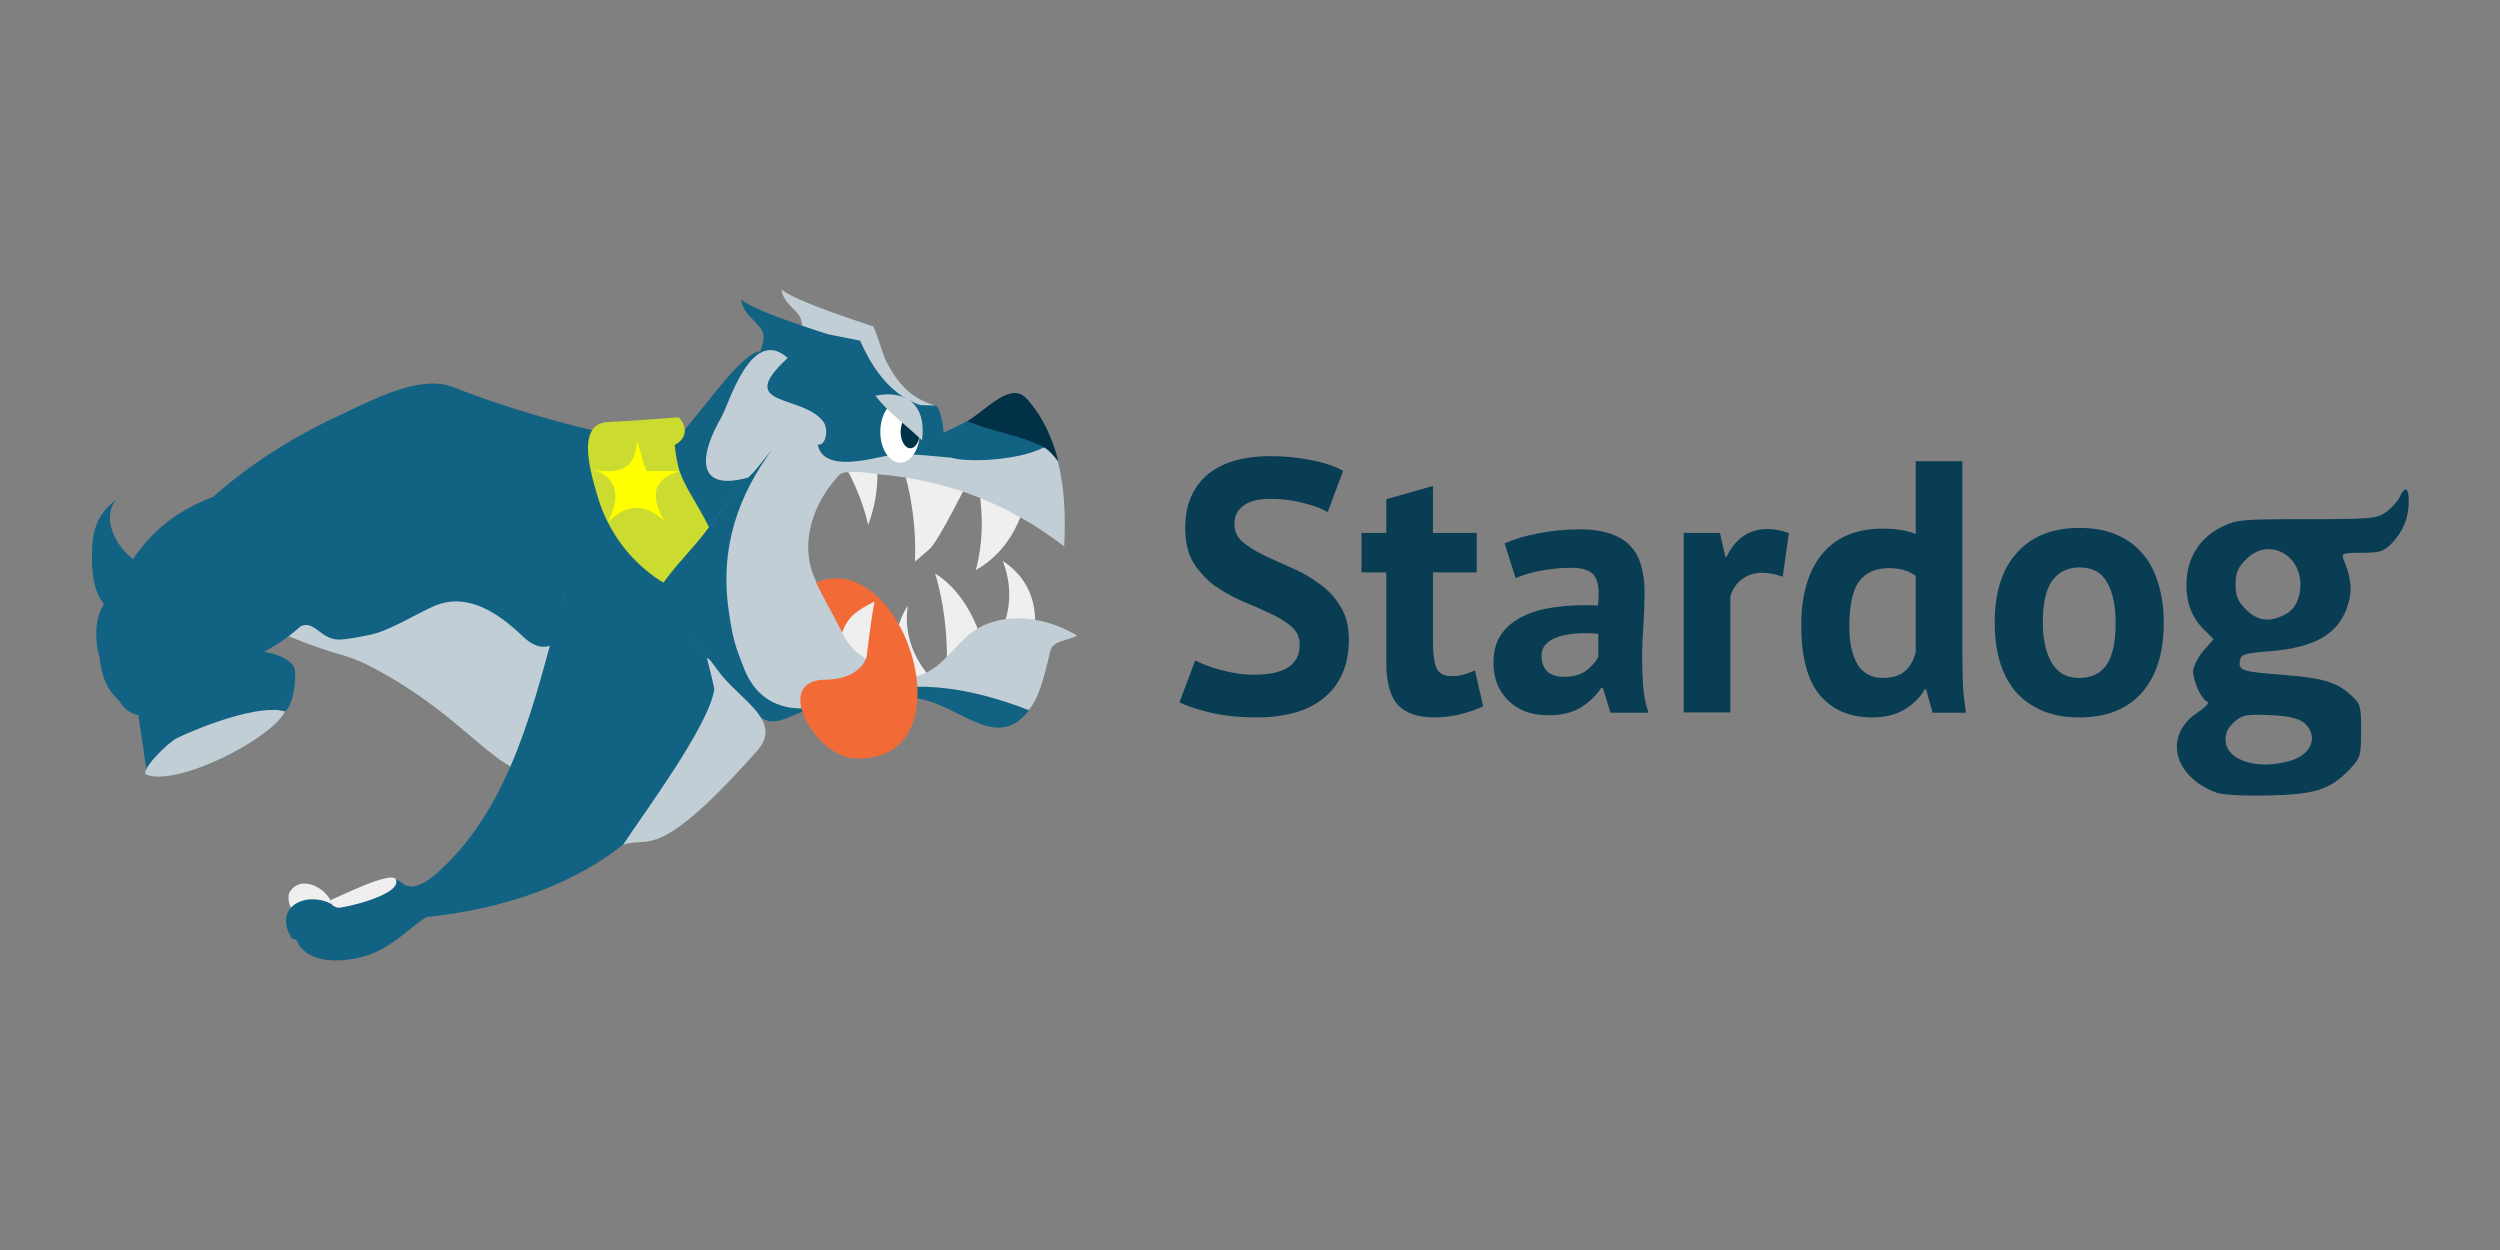 <?xml version="1.0" encoding="UTF-8" standalone="no"?>
<!-- Generator: Adobe Illustrator 22.0.1, SVG Export Plug-In . SVG Version: 6.00 Build 0)  -->

<svg
   xmlns:dc="http://purl.org/dc/elements/1.1/"
   xmlns:cc="http://creativecommons.org/ns#"
   xmlns:rdf="http://www.w3.org/1999/02/22-rdf-syntax-ns#"
   xmlns:svg="http://www.w3.org/2000/svg"
   xmlns="http://www.w3.org/2000/svg"
   xmlns:sodipodi="http://sodipodi.sourceforge.net/DTD/sodipodi-0.dtd"
   xmlns:inkscape="http://www.inkscape.org/namespaces/inkscape"
   version="1.1"
   id="Layer_1"
   x="0px"
   y="0px"
   viewBox="0 0 120 60"
   xml:space="preserve"
   sodipodi:docname="stardog-ar21.svg"
   width="120"
   height="60"
   inkscape:version="0.92.3 (2405546, 2018-03-11)"><rect x="0" y="0" width="120" height="60" fill="#808080" stroke="none"/><defs
   id="defs89">
	
	
	
	
	
	
	
	
	
	
	
	
	
	
	
	
	
	
	
	
	
	
	
	
	
	
	
	
	
	
	
	
	
	
	
	
	
	
	
	
</defs><sodipodi:namedview
   pagecolor="#ffffff"
   bordercolor="#666666"
   borderopacity="1"
   objecttolerance="10"
   gridtolerance="10"
   guidetolerance="10"
   inkscape:pageopacity="0"
   inkscape:pageshadow="2"
   inkscape:window-width="1920"
   inkscape:window-height="1001"
   id="namedview87"
   showgrid="false"
   inkscape:zoom="5.1963975"
   inkscape:cx="78.552352"
   inkscape:cy="25.559387"
   inkscape:window-x="-9"
   inkscape:window-y="-9"
   inkscape:window-maximized="1"
   inkscape:current-layer="Layer_1" />
<style
   type="text/css"
   id="style2">
	.st0{fill:#EFEFEF;}
	.st1{fill:#007FA4;}
	.st2{fill:#CCCCCC;}
	.st3{fill:#CBDB2F;}
	.st4{fill:#003146;}
	.st5{fill:#F26A36;}
	.st6{fill:#FFFFFF;}
	.st7{fill:#FFFF00;}
</style>

<g
   id="g1195"
   transform="translate(0.12)"><g
     transform="matrix(1.346,0,0,1.346,-36.708,-4.105)"
     id="g1133"><path
       style="fill:#c1ced5;fill-opacity:1;stroke-width:0.067"
       inkscape:connector-curvature="0"
       id="path4"
       d="m 58.298,14.685 c -0.7,-0.249 -2.647,-0.855 -3.246,-1.307 0.074,0.525 0.579,0.707 0.694,1.057 0.121,0.377 0,0.909 0.067,1.307 0.418,-0.478 1.414,-0.384 1.832,-0.862 z"
       class="st0" /><path
       style="fill:#126284;fill-opacity:1;stroke-width:0.067"
       inkscape:connector-curvature="0"
       id="path6"
       d="m 57.288,15.163 c -0.788,-0.276 -3.004,-0.923 -3.677,-1.428 0.081,0.586 0.653,0.795 0.781,1.185 0.135,0.424 -0.37,1.024 -0.29,1.475 0.465,-0.539 1.96,-0.431 2.425,-0.97 z"
       class="st1" /><path
       style="fill:#126284;fill-opacity:1;stroke-width:0.067"
       inkscape:connector-curvature="0"
       id="path8"
       d="m 31.471,24.97 c -0.916,-0.263 -1.01,-1.361 -1.01,-2.027 0,-0.849 0.101,-1.495 0.869,-2.074 -0.674,0.795 0.256,2.277 1.421,2.519"
       class="st1" /><path
       style="fill:#126284;fill-opacity:1;stroke-width:0.067"
       inkscape:connector-curvature="0"
       id="path10"
       d="m 39.231,17.891 c 1.125,-0.525 2.91,-1.515 4.109,-1.037 1.596,0.64 4.028,1.367 5.718,1.704 -0.485,0.849 -3.031,0.889 -3.927,0.714 -0.653,-0.128 -2.202,-0.579 -2.66,-0.532 -1.96,-0.007 -2.297,-0.546 -3.24,-0.849 0.882,0.283 0,0 0,0 z"
       class="st1" /><path
       style="fill:#126284;fill-opacity:1;stroke-width:0.067"
       inkscape:connector-curvature="0"
       id="path12"
       d="m 39.231,17.891 c 0.539,-0.115 1.078,-0.229 1.616,-0.344 -0.943,0.606 -1.893,1.212 -2.836,1.812 0.822,0.101 2.465,-0.674 2.627,0.242 0.357,2.034 -0.66,4.836 -2.519,5.907 -0.909,-0.344 0.175,-1.044 0.573,-1.812 0.418,-0.801 0.653,-1.691 0.721,-2.593 0.027,-0.391 0.027,-0.775 -0.007,-1.165 -0.707,0.007 -1.414,0.061 -2.115,0.175 -0.896,0.141 -1.798,0.377 -2.627,0.761 1.361,-1.226 2.91,-2.216 4.567,-2.984 z"
       class="st1" /><path
       style="fill:#126284;fill-opacity:1;stroke-width:0.067"
       inkscape:connector-curvature="0"
       id="path14"
       d="m 41.44,25.569 c -1.185,0.707 -2.101,0.889 -3.24,-0.101 1.361,-1.428 2.425,-3.28 2.068,-5.314 -0.162,-0.916 -1.845,-0.546 -2.667,-0.647 0.822,-0.525 2.586,-2.007 3.576,-1.94 0.781,0.054 1.125,0.067 1.738,0.404 1.738,0.956 3.287,1.192 5.227,0.64 -0.505,1.185 -0.424,2.236 0.155,3.381 0.283,0.552 0.997,0.95 1.421,1.394 0.613,0.653 0.7,1.502 1.185,2.25 0.242,0.37 0.539,1.01 0.923,1.246 0.559,0.337 0.04,0.896 -0.182,1.475 -0.431,1.132 -1.064,2.236 -1.886,3.125 -1.819,1.98 -4.014,3.112 -6.857,4.021 -0.694,0.222 -1.28,0.936 -2.115,1.401 -0.828,0.458 -2.627,0.721 -3.044,-0.357 2.256,0.081 3.448,-1.037 5.348,-1.886 1.603,-0.714 2.889,-1.852 3.826,-3.347 0.633,-1.01 1.758,-2.775 1.367,-3.981 -0.33,-1.03 -0.66,-2.054 -0.997,-3.085 -0.216,1.03 -0.465,2.054 -0.761,3.071 -1.199,-2.162 -2.943,-2.957 -5.085,-1.751 -0.68,0.404 0,0 0,0 z"
       class="st1" /><path
       style="fill:#c1ced5;fill-opacity:1;stroke-width:0.067"
       inkscape:connector-curvature="0"
       id="path16"
       d="m 40.328,25.697 c 0.707,-0.121 1.697,-0.761 2.357,-1.044 1.179,-0.492 2.283,0.263 3.179,1.125 1.219,1.111 1.596,-0.997 2.014,0.31 0.445,1.381 1.084,3.004 -0.061,3.906 -2.492,1.98 -3.031,-0.896 -7.409,-3.172 -0.97,-0.505 -0.983,-0.29 -2.937,-1.084 0.397,-0.37 0.586,-0.579 1.057,-0.202 0.519,0.404 0.707,0.35 1.361,0.249 0.088,-0.02 0.438,-0.088 0.438,-0.088 z"
       class="st0" /><path
       style="fill:#efefef;stroke-width:0.067"
       inkscape:connector-curvature="0"
       id="path18"
       d="m 37.486,34.918 c 0.37,-0.741 1.387,-0.202 1.542,0.391 -0.471,-0.269 -0.97,-0.182 -1.468,0.115 -0.081,-0.162 -0.108,-0.33 -0.074,-0.505 0.034,-0.054 0,0 0,0 z"
       class="st0" /><path
       style="fill:#126284;fill-opacity:1;stroke-width:0.067"
       inkscape:connector-curvature="0"
       id="path20"
       d="m 39.028,35.308 c 0.465,0.168 1.455,-0.229 1.987,-0.687 0.202,-0.175 0.155,-0.35 0.546,-0.054 0.512,0.377 1.307,-0.445 1.778,-0.943 2.317,-2.465 3.051,-6.17 3.947,-9.382 0.35,1.091 1.091,2.236 1.441,3.327 0.458,1.428 -1.616,3.954 -2.512,4.964 -0.633,0.707 -1.387,1.3 -2.209,1.765 -0.997,0.566 -2,1.165 -3.004,1.67 -1.084,0.546 -2.27,0.808 -3.408,0.559 -0.721,-1.172 0.559,-1.724 1.435,-1.219 z"
       class="st1" /><path
       style="fill:#efefef;stroke-width:0.067"
       inkscape:connector-curvature="0"
       id="path22"
       d="m 39.231,35.423 c -0.202,-0.067 -0.222,-0.094 -0.256,-0.276 0.182,-0.061 2.317,-1.145 2.337,-0.694 0.121,0.519 -1.812,0.97 -2.081,0.97 z"
       class="st0" /><path
       style="fill:#cccccc;stroke-width:0.067"
       inkscape:connector-curvature="0"
       id="path24"
       d="m 40.988,34.385 c 0.242,0.094 0.128,0.047 0,0 z"
       class="st2" /><path
       style="fill:#126284;fill-opacity:1;stroke-width:0.067"
       inkscape:connector-curvature="0"
       id="path26"
       d="m 42.228,35.766 c -0.276,0.283 -0.573,0.546 -0.896,0.781 1.172,-1.495 2.984,-1.657 4.661,-2.532 1.866,-0.97 3.57,-2.317 4.695,-4.122 0.478,-0.768 0.835,-1.603 1.078,-2.472 0.148,-0.532 -1.374,-1.825 -1.697,-2.593 -0.492,-1.158 -1.59,-1.893 -2.041,-3.118 -0.411,-1.105 -0.471,-2.559 0.323,-3.368 -0.209,1.893 0.337,3.698 1.792,4.957 0.263,0.229 0.977,0.438 0.741,0.801 -0.249,0.384 0.478,1.071 0.707,1.387 0.727,1.004 1.307,1.293 1.03,2.519 -1.125,5.045 -5.604,7.321 -10.393,7.759 -0.303,0.303 0,0 0,0 z"
       class="st1" /><path
       style="fill:#126284;fill-opacity:1;stroke-width:0.067"
       inkscape:connector-curvature="0"
       id="path28"
       d="m 51.32,18.638 c 0.653,-0.525 2.263,-3.058 2.984,-3.058 -0.606,1.03 -3.731,5.388 -0.431,4.492 -0.492,0.593 -0.97,1.185 -1.428,1.798 -0.532,-0.66 -2.236,-2.492 -1.125,-3.145 z"
       class="st1" /><path
       style="fill:#cbdb2f;stroke-width:0.067"
       inkscape:connector-curvature="0"
       id="path30"
       d="m 51.394,17.931 c 0.33,0.377 0.276,0.788 -0.189,1.004 0,-0.121 0.034,-0.276 0.034,-0.397 -0.013,0.397 0.047,0.801 0.141,1.185 0.242,0.997 1.812,2.654 1.206,3.489 -0.721,0.997 -1.286,1.091 -2.418,0.128 -0.775,-0.66 -1.354,-1.542 -1.65,-2.512 -0.256,-0.855 -0.822,-2.66 0.33,-2.728 0.835,-0.04 1.704,-0.108 2.546,-0.168 z"
       class="st3" /><path
       style="fill:#126284;fill-opacity:1;stroke-width:0.067"
       inkscape:connector-curvature="0"
       id="path32"
       d="m 52.445,21.878 c 0.714,-0.963 1.468,-1.92 2.29,-2.795 -1.61,2.202 -2.364,5.22 -0.478,7.496 0.377,0.458 0.822,0.855 1.3,1.206 0.909,-0.222 1.839,-0.357 2.775,-0.391 1.899,-0.067 3.785,0.29 5.55,0.977 -1.132,1.502 -2.411,-0.128 -3.92,-0.404 -1.596,-0.29 -3.226,0.047 -4.695,0.68 -0.916,0.397 -1.118,-0.195 -1.758,-0.869 -0.539,-0.566 -1.057,-1.158 -1.536,-1.778 -0.29,-0.377 -1.509,-1.596 -1.239,-2.014 0.492,-0.748 1.179,-1.374 1.711,-2.108 0.458,-0.62 0,0 0,0 z"
       class="st1" /><path
       style="fill:#c1ced5;fill-opacity:1;stroke-width:0.067"
       inkscape:connector-curvature="0"
       id="path34"
       d="m 56.608,15.251 c -0.054,-0.074 -0.108,-0.141 -0.155,-0.216 0,-0.088 1.657,-0.33 1.832,-0.37 0.088,-0.02 0.384,1.051 0.492,1.253 0.418,0.801 0.876,1.34 1.765,1.596 -1.145,0.202 -0.694,0.424 -1.758,-0.795 -0.229,-0.263 -0.694,-0.929 -0.929,-0.923 -0.377,0.02 -0.876,-0.559 -1.246,-0.546 z"
       class="st0" /><path
       style="fill:#efefef;stroke-width:0.067"
       inkscape:connector-curvature="0"
       id="path36"
       d="m 64.097,25.219 c -0.357,-0.061 -0.721,-0.061 -1.078,0.013 0.229,-0.721 0.202,-1.441 -0.074,-2.176 0.761,0.505 1.152,1.226 1.152,2.162 z"
       class="st0" /><path
       style="fill:#efefef;stroke-width:0.067"
       inkscape:connector-curvature="0"
       id="path38"
       d="m 60.534,23.501 c 0.707,0.451 1.239,1.192 1.596,2.182 l -0.445,0.236 c -0.276,0.236 -0.519,0.485 -0.734,0.754 0.013,-1.084 -0.115,-2.149 -0.418,-3.172 z"
       class="st0" /><path
       style="fill:#efefef;stroke-width:0.067"
       inkscape:connector-curvature="0"
       id="path40"
       d="m 61.982,23.38 c 0.242,-0.916 0.276,-1.866 0.115,-2.856 0.505,0.256 1.01,0.566 1.495,0.916 -0.216,0.552 -0.64,1.387 -1.61,1.94 z"
       class="st0" /><path
       style="fill:#efefef;stroke-width:0.067"
       inkscape:connector-curvature="0"
       id="path42"
       d="m 61.625,20.403 c 0.04,-0.135 -0.929,1.866 -1.28,2.216 l -0.532,0.458 c 0.04,-1.037 -0.074,-2.101 -0.377,-3.186 0.768,0.108 1.489,0.269 2.189,0.512 z"
       class="st0" /><path
       style="fill:#efefef;stroke-width:0.067"
       inkscape:connector-curvature="0"
       id="path44"
       d="m 57.47,19.945 -0.061,-0.088 c 0.364,-0.013 0.721,-0.013 1.064,0.013 0.013,0.647 -0.101,1.28 -0.33,1.899 -0.141,-0.62 -0.37,-1.226 -0.674,-1.825 z"
       class="st0" /><path
       style="fill:#efefef;stroke-width:0.067"
       inkscape:connector-curvature="0"
       id="path46"
       d="m 59.558,24.646 c -0.155,0.956 0.189,1.886 0.835,2.593 -1.933,1.179 -1.468,-1.67 -0.835,-2.593 -0.088,0.532 0,0 0,0 z"
       class="st0" /><path
       style="fill:#c1ced5;fill-opacity:1;stroke-width:0.067"
       inkscape:connector-curvature="0"
       id="path48"
       d="m 52.398,26.539 c 0.02,-0.128 0.404,0.465 0.546,0.633 0.781,0.916 2.142,1.643 1.239,2.654 -3.644,4.095 -3.853,2.997 -4.782,3.354 0.741,-1.138 3.031,-4.196 3.253,-5.53 0.02,-0.034 -0.256,-1.111 -0.256,-1.111 z"
       class="st0" /><path
       style="fill:#126284;fill-opacity:1;stroke-width:0.067"
       inkscape:connector-curvature="0"
       id="path50"
       d="m 56.392,15.055 c 0.013,-0.013 0.074,-0.04 0.094,-0.04 l 0.115,-0.067 1.253,0.249 c 0.546,1.239 1.253,2 2.142,2.297 l 0.546,0.02 c 0.148,0.047 0.209,0.458 0.236,0.546 0.081,0.31 0.067,0.815 0.013,0.936 L 59.443,18.733 c -0.33,-0.155 -0.02,-0.323 -0.337,-0.512 -0.977,-0.593 0.141,1.172 -0.519,0.35 -0.013,0 0.296,0.202 0.936,0.29 l -0.727,-0.108 0.162,0.013 c 0.094,0.182 2.553,0.411 -0.141,0.108 -0.377,-0.04 0.795,0.013 1.253,-0.115 l 0.734,-0.263 0.781,-0.377 -0.189,0.593 c -0.101,0.256 -0.175,0.478 -0.189,0.633 l -0.505,0.101 c -0.242,0.04 -0.458,0.061 -0.62,0.013 l -0.357,-0.128 c -0.303,-0.115 -0.795,-0.088 -1.455,0.101 -0.458,0.128 -0.983,0.162 -1.374,0.034 -0.391,-0.128 -0.498,-0.33 -0.546,-0.566 l 0.04,-0.276 c 0.013,-0.074 0.013,-0.128 0.013,-0.175 -0.101,-0.128 -0.229,-0.303 -0.391,-0.519 -0.189,-0.263 -0.445,-0.418 -0.748,-0.458 -0.492,-0.074 -0.795,-0.141 -0.923,-0.189 -0.061,-0.027 -0.115,-0.061 -0.162,-0.088 0.04,-0.391 0.404,-0.849 1.098,-1.381 v 0"
       class="st1" /><path
       style="fill:#c1ced5;fill-opacity:1;stroke-width:0.067"
       inkscape:connector-curvature="0"
       id="path52"
       d="m 53.866,20.08 c -1.987,0.539 -1.677,-0.929 -0.956,-2.149 0.249,-0.418 1.051,-3.294 2.364,-2.115 -1.94,1.778 0.552,1.28 1.273,2.277 0.195,0.269 0.088,0.882 -0.209,0.808 0.189,1.03 1.933,0.485 2.519,0.397 1.105,-0.168 2.303,0.216 3.462,0.054 1.239,-0.168 1.744,-1.037 2.586,0.148 0.256,0.983 0.276,2.034 0.229,3.038 -1.926,-1.489 -4.122,-2.357 -6.54,-2.566 -0.35,-0.034 -1.132,-0.195 -1.455,-0.013 -0.956,0.997 -1.448,2.431 -0.916,3.684 0.606,1.435 2.458,4.587 4.304,3.206 0.68,-0.512 1.031,-1.246 1.886,-1.563 1.057,-0.391 2.25,-0.128 3.186,0.431 -0.317,0.175 -0.869,0.175 -0.956,0.532 -0.283,1.206 -0.438,1.704 -0.775,2.122 -2.209,-0.855 -4.344,-1.179 -6.587,-0.364 -1.839,0.674 -3.044,0.209 -3.57,-1.132 -0.323,-0.822 -0.391,-1.037 -0.532,-1.98 -0.357,-2.371 0.377,-4.23 1.542,-5.819 -0.29,0.33 -0.532,0.707 -0.855,1.004 -0.067,0.067 0,0 0,0 z"
       class="st0" /><path
       style="fill:#126284;fill-opacity:1;stroke-width:0.067"
       inkscape:connector-curvature="0"
       id="path54"
       d="m 62.966,18.228 c 0.364,0.094 1.158,0.559 1.482,0.754 -0.855,0.485 -2.788,0.579 -3.354,0.384 0.189,-1.987 1.118,-1.199 1.819,-1.057 0.559,0.115 0.054,-0.081 0.054,-0.081 z"
       class="st1" /><path
       style="fill:#003146;stroke-width:0.067"
       inkscape:connector-curvature="0"
       id="path56"
       d="m 64.023,18.82 c -0.963,-0.357 -1.576,-0.424 -2.344,-0.754 0.633,-0.357 1.529,-1.428 2.101,-0.815 0.579,0.626 0.936,1.421 1.145,2.25 -0.263,-0.296 -0.296,-0.424 -0.754,-0.613 -0.094,-0.034 -0.148,-0.067 -0.148,-0.067 z"
       class="st4" /><path
       style="fill:#f26a36;stroke-width:0.067"
       inkscape:connector-curvature="0"
       id="path58"
       d="m 56.284,23.825 c 3.152,-1.32 5.584,6.466 1.367,6.271 -1.401,-0.067 -2.957,-2.809 -1.017,-2.809 1.482,0 2.095,-1.347 0.593,-1.664 z"
       class="st5" /><path
       style="fill:#efefef;stroke-width:0.067"
       inkscape:connector-curvature="0"
       id="path60"
       d="m 57.207,25.63 c 0.209,-0.62 0.579,-0.828 1.165,-1.132 -0.175,0.869 -0.263,1.987 -0.31,2.054 -0.451,-0.33 -0.546,-0.384 -0.855,-0.956 -0.027,-0.054 0,0.034 0,0.034 z"
       class="st0" /><path
       style="fill:#ffffff;stroke-width:0.067"
       inkscape:connector-curvature="0"
       id="path62"
       d="m 59.989,18.45 c 0,0.606 -0.317,1.098 -0.707,1.098 -0.391,0 -0.707,-0.492 -0.707,-1.098 0,-0.606 0.317,-1.098 0.707,-1.098 0.391,0 0.707,0.492 0.707,1.098 z"
       class="st6" /><path
       style="fill:#003146;stroke-width:0.067"
       inkscape:connector-curvature="0"
       id="path64"
       d="m 59.989,18.45 c 0,0.323 -0.155,0.586 -0.344,0.586 -0.189,0 -0.344,-0.263 -0.344,-0.586 0,-0.323 0.155,-0.586 0.344,-0.586 0.195,0 0.344,0.263 0.344,0.586 z"
       class="st4" /><path
       style="fill:#c1ced5;fill-opacity:1;stroke-width:0.067"
       inkscape:connector-curvature="0"
       id="path66"
       d="m 58.399,17.163 c 0.458,0.593 1.125,1.071 1.664,1.59 0.175,-1.3 -0.599,-1.812 -1.664,-1.59 z"
       class="st0" /><path
       style="fill:#126284;fill-opacity:1;stroke-width:0.067"
       inkscape:connector-curvature="0"
       id="path68"
       d="m 39.702,19.777 c 0.741,0.97 0.007,2.6 -0.579,3.947 -0.889,2.054 -3.361,3.166 -4.385,3.166 1.455,-1.913 4.391,-3.644 3.516,-6.116 -2.048,-0.471 -3.947,1.994 -5.112,1.542 2.694,-2.607 4.809,-3.388 6.23,-2.775 z"
       class="st1" /><path
       style="fill:#126284;fill-opacity:1;stroke-width:0.067"
       inkscape:connector-curvature="0"
       id="path70"
       d="m 36.712,23.057 c 0.175,-0.519 0.344,-1.037 0.519,-1.556 -2.755,1.367 -4.486,3.9 -5.159,6.857 -0.761,-0.229 -1.199,-0.775 -1.334,-1.839 0.882,0.384 0.505,0.505 0.66,-0.445 0.155,-0.956 0.269,-1.751 0.97,-2.923 1.428,-2.384 5.509,-3.186 6.048,-2.243 1.057,1.334 -0.061,4.048 -1.852,4.998 -1.414,0.748 -1.563,0.647 -2.324,1.199 -0.566,0.418 -1.542,1.28 -1.839,1.926 -0.876,-1.253 3.273,-5.186 4.311,-5.974 z"
       class="st1" /><path
       style="fill:#126284;fill-opacity:1;stroke-width:0.067"
       inkscape:connector-curvature="0"
       id="path72"
       d="m 33.923,25.845 c -0.653,0.876 -1.158,1.738 -1.563,2.768 -0.29,0.741 0.256,-0.802 -0.29,-0.256 -0.283,-1.475 0.061,-1.179 0.768,-2.62 1.01,-2.054 2.701,-3.731 4.748,-4.755 -0.155,0.566 -0.148,1.489 -0.478,1.987"
       class="st1" /><path
       style="fill:#126284;fill-opacity:1;stroke-width:0.067"
       inkscape:connector-curvature="0"
       id="path74"
       d="m 31.276,24.155 c 0.896,-1.98 2.202,-3.065 4.263,-3.63 -1.455,0.822 -2.371,1.792 -3.28,3.206 -0.808,1.266 0.519,4.317 -1.522,2.782 0.175,1.266 0.579,1.475 1.34,1.704 0.512,0.445 -0.189,0.465 -0.573,-0.067 -0.977,-1.334 -1.3,-3.347 -0.182,-3.933 -0.29,0.626 0.067,-0.276 -0.074,0.397 0.135,-0.674 -0.216,0.222 0.074,-0.397 0.62,-1.367 -0.047,-0.061 -0.047,-0.061 z"
       class="st1" /><path
       style="fill:#126284;fill-opacity:1;stroke-width:0.067"
       inkscape:connector-curvature="0"
       id="path76"
       d="m 35.715,26.263 c 0.539,-0.061 1.616,0.04 1.946,0.559 0.148,0.229 -0.034,1.603 -0.377,1.603 -0.141,-2.398 -3.267,-0.586 -4.701,0.242 0.566,-0.714 1.455,-2.398 3.132,-2.405 0.135,0 0,0 0,0 z"
       class="st1" /><path
       style="fill:#126284;fill-opacity:1;stroke-width:0.067"
       inkscape:connector-curvature="0"
       id="path78"
       d="m 32.691,29.226 c 0.438,-1.354 1.185,-1.926 2.539,-2.303 1.273,-0.357 1.98,0.168 2.054,1.495 -1.866,-0.115 -3.55,0.862 -4.883,2.088 -0.074,-0.586 -0.256,-1.704 -0.33,-2.29 0.074,0.047 0.242,-0.034 0.317,0.013 0.175,-0.377 0.552,-0.013 0.923,-0.202 -0.242,0.37 -0.485,0.775 -0.62,1.199 0.148,-0.445 0,0 0,10e-7 z"
       class="st1" /><path
       style="fill:#c1ced5;fill-opacity:1;stroke-width:0.067"
       inkscape:connector-curvature="0"
       id="path80"
       d="m 32.421,30.681 c -0.31,-0.101 0.748,-1.158 1.078,-1.313 0.896,-0.431 2.984,-1.226 3.846,-0.943 -0.492,0.983 -3.812,2.667 -4.924,2.256 -0.047,-0.013 0,0 0,0 z"
       class="st0" /><path
       style="fill:#ffff00;stroke-width:0.067"
       inkscape:connector-curvature="0"
       id="path82"
       d="m 51.428,19.851 c -1.037,0.29 -1.037,0.97 -0.525,1.819 -0.68,-0.68 -1.361,-0.68 -2.041,0 0.344,-0.68 0.512,-1.536 -0.512,-1.872 0.849,0.168 1.536,0 1.536,-1.024 0.168,0.344 0.168,0.68 0.357,1.071 z"
       class="st7" /></g><g
     transform="matrix(2.243,0,0,2.243,-21.04,-73.203)"
     id="g1143"><path
       style="fill:#073d53;fill-opacity:0.996;stroke-width:0.076"
       d="m 56.752,49.596 c -0.922,-0.341 -1.13,-1.227 -0.4,-1.71 0.167,-0.111 0.266,-0.214 0.218,-0.23 -0.125,-0.042 -0.31,-0.43 -0.31,-0.651 0,-0.105 0.099,-0.303 0.219,-0.44 l 0.219,-0.25 -0.217,-0.217 c -0.28,-0.28 -0.399,-0.652 -0.355,-1.111 0.046,-0.477 0.309,-0.859 0.739,-1.072 0.318,-0.158 0.44,-0.169 1.828,-0.169 1.387,0 1.502,-0.011 1.702,-0.157 0.118,-0.086 0.248,-0.231 0.289,-0.321 0.11,-0.241 0.19,-0.2 0.19,0.096 0,0.347 -0.118,0.641 -0.359,0.894 -0.173,0.181 -0.256,0.208 -0.646,0.208 -0.397,0 -0.442,0.015 -0.394,0.132 0.16,0.392 0.191,0.638 0.115,0.922 -0.178,0.662 -0.683,0.974 -1.703,1.054 -0.545,0.043 -0.607,0.063 -0.628,0.211 -0.029,0.2 0.051,0.226 0.893,0.291 0.858,0.066 1.169,0.154 1.459,0.413 0.233,0.208 0.243,0.241 0.243,0.785 0,0.528 -0.016,0.585 -0.227,0.807 -0.43,0.452 -0.733,0.553 -1.739,0.578 -0.535,0.013 -1.001,-0.012 -1.134,-0.061 z m 1.57,-0.674 c 0.371,-0.103 0.565,-0.383 0.446,-0.643 -0.11,-0.242 -0.336,-0.324 -0.952,-0.343 -0.434,-0.014 -0.524,0.007 -0.69,0.164 -0.139,0.13 -0.185,0.243 -0.169,0.409 0.04,0.409 0.683,0.604 1.366,0.414 z m -0.095,-3.135 c 0.144,-0.074 0.245,-0.205 0.293,-0.378 0.218,-0.788 -0.579,-1.352 -1.131,-0.8 -0.173,0.173 -0.221,0.289 -0.221,0.535 0,0.246 0.048,0.362 0.221,0.535 0.248,0.248 0.503,0.281 0.838,0.108 z"
       id="path916"
       inkscape:connector-curvature="0"
       sodipodi:nodetypes="cscssccccsccscscsscscscscscsccscccscc" /><g
       aria-label="Stardog"
       style="font-style:normal;font-variant:normal;font-weight:bold;font-stretch:normal;font-size:40px;line-height:1.25;font-family:'PT Sans';-inkscape-font-specification:'PT Sans, Bold';font-variant-ligatures:normal;font-variant-caps:normal;font-variant-numeric:normal;font-feature-settings:normal;text-align:start;letter-spacing:0px;word-spacing:0px;writing-mode:lr-tb;text-anchor:start;fill:#073d53;fill-opacity:0.996;stroke:none"
       id="text914"
       transform="matrix(0.192,0,0,0.192,18.684,53.36)"><path
         inkscape:connector-curvature="0"
         d="m 96.126,-36.055 q 0,-1.28 -0.96,-2.08 -0.92,-0.8 -2.36,-1.44 -1.4,-0.68 -3.08,-1.36 -1.64,-0.72 -3.08,-1.72 -1.4,-1.04 -2.36,-2.56 -0.92,-1.52 -0.92,-3.88 0,-2.04 0.68,-3.52 0.68,-1.52 1.92,-2.52 1.28,-1 3,-1.48 1.72,-0.48 3.84,-0.48 2.44,0 4.6,0.44 2.16,0.4 3.56,1.2 l -1.72,4.6 q -0.88,-0.56 -2.64,-1 -1.76,-0.48 -3.8,-0.48 -1.92,0 -2.96,0.76 -1,0.76 -1,2.04 0,1.2 0.92,2 0.96,0.8 2.36,1.48 1.44,0.68 3.08,1.4 1.68,0.72 3.08,1.76 1.44,1 2.36,2.52 0.96,1.48 0.96,3.72 0,2.24 -0.76,3.88 -0.72,1.6 -2.08,2.68 -1.32,1.08 -3.24,1.6 -1.88,0.52 -4.16,0.52 -3,0 -5.28,-0.56 -2.28,-0.56 -3.36,-1.12 l 1.76,-4.68 q 0.44,0.24 1.12,0.52 0.72,0.28 1.6,0.52 0.88,0.24 1.84,0.4 1,0.16 2.04,0.16 2.44,0 3.72,-0.8 1.32,-0.84 1.32,-2.52 z"
         style="fill:#073d53;fill-opacity:0.996"
         id="path918" /><path
         inkscape:connector-curvature="0"
         d="m 103.018,-48.535 h 2.76 v -3.76 l 5.2,-1.48 v 5.24 h 4.88 v 4.4 h -4.88 v 7.68 q 0,2.08 0.4,3 0.44,0.88 1.6,0.88 0.8,0 1.36,-0.16 0.6,-0.16 1.32,-0.48 l 0.92,4 q -1.08,0.52 -2.52,0.88 -1.44,0.36 -2.92,0.36 -2.76,0 -4.08,-1.4 -1.28,-1.44 -1.28,-4.68 v -10.08 h -2.76 z"
         style="fill:#073d53;fill-opacity:0.996"
         id="path920" /><path
         inkscape:connector-curvature="0"
         d="m 118.962,-47.375 q 1.6,-0.72 3.8,-1.12 2.2,-0.44 4.6,-0.44 2.08,0 3.48,0.52 1.4,0.48 2.2,1.4 0.84,0.92 1.16,2.2 0.36,1.28 0.36,2.88 0,1.76 -0.12,3.56 -0.12,1.76 -0.16,3.48 0,1.72 0.12,3.36 0.12,1.6 0.6,3.04 h -4.24 l -0.84,-2.76 h -0.2 q -0.8,1.24 -2.24,2.16 -1.4,0.88 -3.64,0.88 -1.4,0 -2.52,-0.4 -1.12,-0.44 -1.92,-1.2 -0.8,-0.8 -1.24,-1.84 -0.44,-1.08 -0.44,-2.4 0,-1.84 0.8,-3.08 0.84,-1.28 2.36,-2.04 1.56,-0.8 3.68,-1.08 2.16,-0.32 4.8,-0.2 0.28,-2.24 -0.32,-3.2 -0.6,-1 -2.68,-1 -1.56,0 -3.32,0.32 -1.72,0.32 -2.84,0.84 z m 6.6,14.88 q 1.56,0 2.48,-0.68 0.92,-0.72 1.36,-1.52 v -2.6 q -1.24,-0.12 -2.4,-0.04 -1.12,0.08 -2,0.36 -0.88,0.28 -1.4,0.8 -0.52,0.52 -0.52,1.32 0,1.12 0.64,1.76 0.68,0.6 1.84,0.6 z"
         style="fill:#073d53;fill-opacity:0.996"
         id="path922" /><path
         inkscape:connector-curvature="0"
         d="m 149.966,-43.655 q -1.24,-0.44 -2.24,-0.44 -1.4,0 -2.36,0.76 -0.92,0.72 -1.24,1.88 v 12.92 h -5.2 v -20 h 4.04 l 0.6,2.64 h 0.16 q 0.68,-1.48 1.84,-2.28 1.16,-0.8 2.72,-0.8 1.04,0 2.36,0.44 z"
         style="fill:#073d53;fill-opacity:0.996"
         id="path924" /><path
         inkscape:connector-curvature="0"
         d="m 169.988,-35.575 q 0,1.68 0.04,3.36 0.04,1.68 0.36,3.72 h -3.72 l -0.72,-2.6 h -0.16 q -0.8,1.4 -2.32,2.28 -1.48,0.84 -3.52,0.84 -3.76,0 -5.84,-2.48 -2.08,-2.48 -2.08,-7.76 0,-5.12 2.32,-7.96 2.32,-2.84 6.8,-2.84 1.24,0 2.04,0.16 0.8,0.12 1.6,0.44 v -8.12 h 5.2 z m -8.84,3.2 q 1.52,0 2.4,-0.72 0.88,-0.76 1.24,-2.16 v -8.48 q -0.56,-0.44 -1.24,-0.64 -0.68,-0.24 -1.76,-0.24 -2.2,0 -3.32,1.48 -1.08,1.48 -1.08,5.08 0,2.56 0.88,4.12 0.92,1.56 2.88,1.56 z"
         style="fill:#073d53;fill-opacity:0.996"
         id="path926" /><path
         inkscape:connector-curvature="0"
         d="m 173.591,-38.535 q 0,-5.08 2.48,-7.8 2.48,-2.76 6.96,-2.76 2.4,0 4.16,0.76 1.76,0.76 2.92,2.16 1.16,1.36 1.72,3.32 0.6,1.96 0.6,4.32 0,5.08 -2.48,7.84 -2.44,2.72 -6.92,2.72 -2.4,0 -4.16,-0.76 -1.76,-0.76 -2.96,-2.12 -1.16,-1.4 -1.76,-3.36 -0.56,-1.96 -0.56,-4.32 z m 5.36,0 q 0,1.32 0.24,2.44 0.24,1.12 0.72,1.96 0.48,0.84 1.24,1.32 0.8,0.44 1.88,0.44 2.04,0 3.04,-1.48 1,-1.48 1,-4.68 0,-2.76 -0.92,-4.44 -0.92,-1.72 -3.12,-1.72 -1.92,0 -3,1.44 -1.08,1.44 -1.08,4.72 z"
         style="fill:#073d53;fill-opacity:0.996"
         id="path928" /></g></g></g></svg>